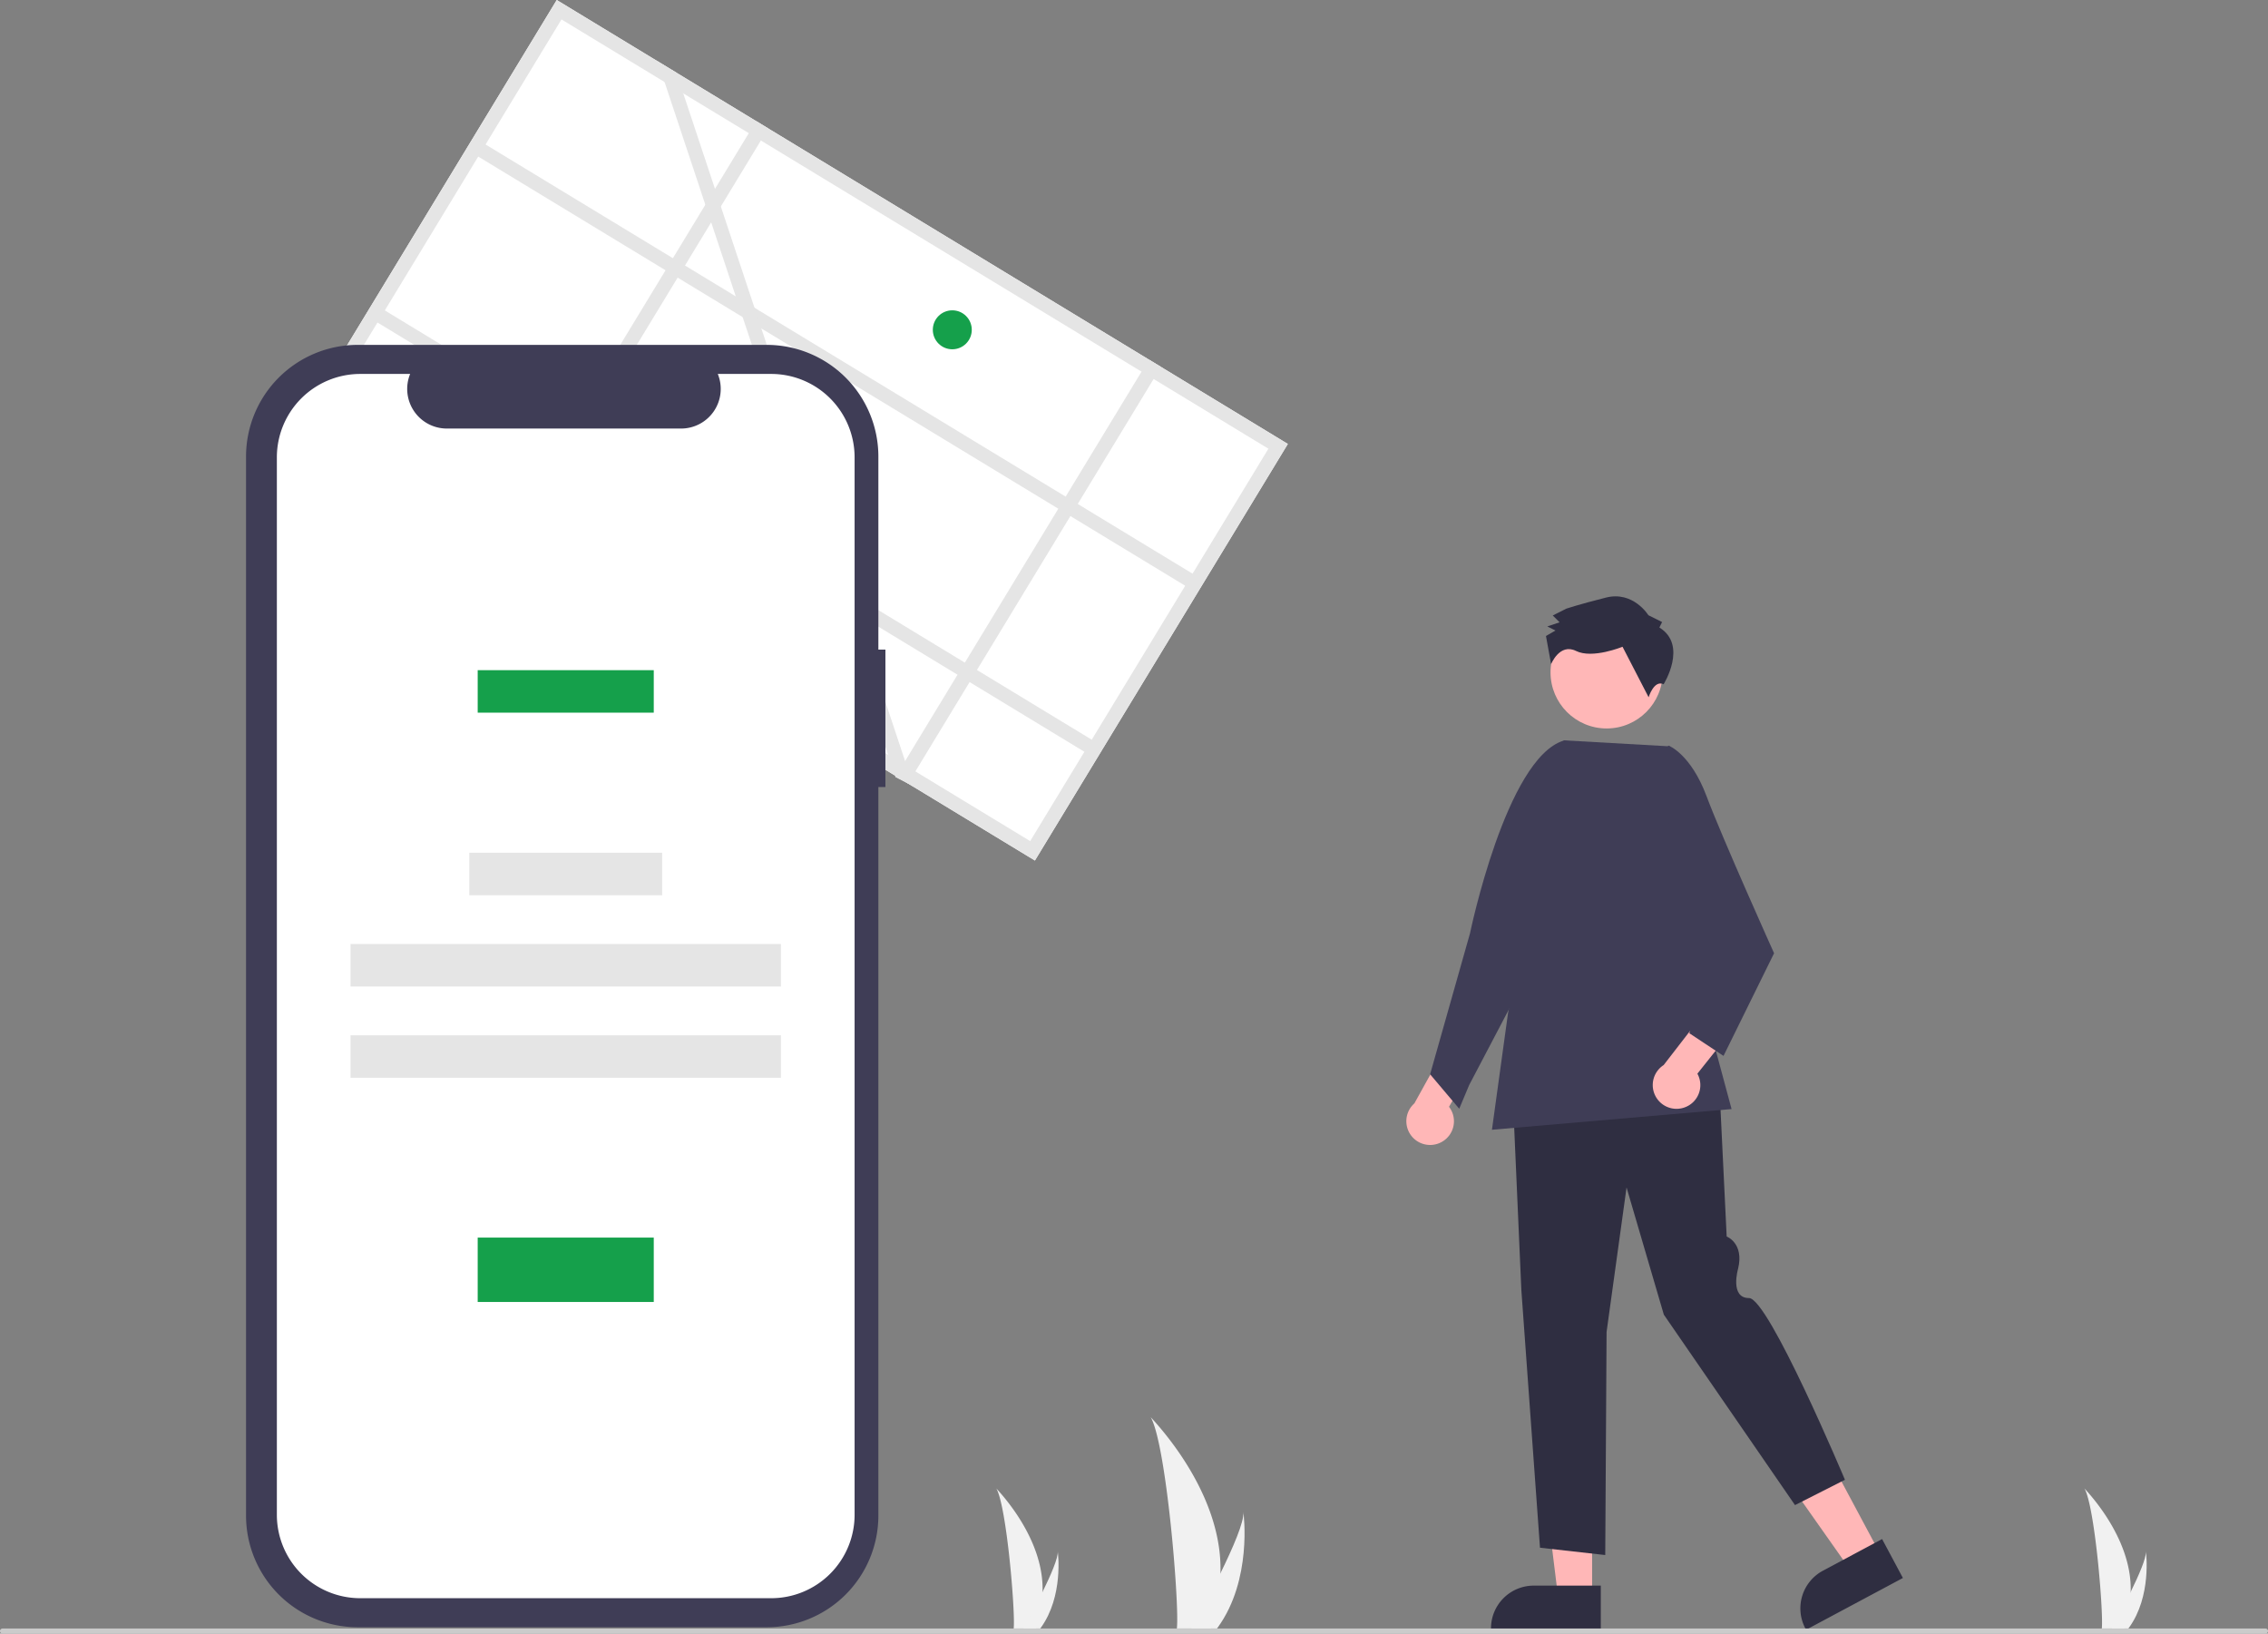 <svg xmlns="http://www.w3.org/2000/svg" id="ba0f8606-0ac8-4f5e-b50c-0b5104edb39e" data-name="Layer 1" width="890" height="641" viewBox="0 0 890 641" class="injected-svg gridItem__media" xmlns:xlink="http://www.w3.org/1999/xlink"><rect x="0" y="0" width="890" height="641" fill="#808080" stroke="none"/><path id="e17a72e2-051a-4020-aba1-9f6eb9c0d39e-461" data-name="Path 133" d="M633.922,746.83a76.673,76.673,0,0,1-3.582,21.195c-.048.159-.102.316-.154.475H616.819c.014-.143.029-.302.043-.475.891-10.246-4.2-71.861-10.344-82.525C607.056,686.365,634.959,714.275,633.922,746.83Z" transform="translate(-155 -129.5)" fill="#F1F1F1"></path><path id="eeb1bfad-c599-4325-99ca-33d947eaa4a4-462" data-name="Path 134" d="M632.919,768.025c-.112.159-.228.319-.347.475H622.544c.076-.136.164-.295.266-.475,1.656-2.99,6.56-11.928,11.111-21.195,4.889-9.958,9.378-20.294,9-24.035C643.039,723.638,646.423,749.359,632.919,768.025Z" transform="translate(-155 -129.5)" fill="#F1F1F1"></path><path id="ae98919c-3cd0-4dbe-b2ac-5e07dd542ed3-463" data-name="Path 133" d="M991.113,754.14A50.807,50.807,0,0,1,988.74,768.185c-.032.106-.068.209-.102.315h-8.857c.009-.095.019-.2.028-.315.591-6.789-2.783-47.619-6.854-54.685C973.311,714.073,991.8,732.568,991.113,754.14Z" transform="translate(-155 -129.5)" fill="#F1F1F1"></path><path id="a16e0e44-34bc-470c-a8b9-bb95dad5f0bc-464" data-name="Path 134" d="M990.449,768.185c-.074.106-.151.211-.23.315h-6.645c.05-.09.109-.195.176-.315,1.098-1.981,4.347-7.904,7.363-14.045,3.24-6.599,6.215-13.448,5.964-15.927C997.154,738.772,999.397,755.816,990.449,768.185Z" transform="translate(-155 -129.5)" fill="#F1F1F1"></path><path id="a04afbcd-fd0f-46da-9369-89d0f07bdf03-465" data-name="Path 133" d="M564.113,754.14A50.807,50.807,0,0,1,561.74,768.185c-.032.106-.068.209-.102.315h-8.857c.009-.095.019-.2.028-.315.591-6.789-2.783-47.619-6.854-54.685C546.311,714.073,564.8,732.568,564.113,754.14Z" transform="translate(-155 -129.5)" fill="#F1F1F1"></path><path id="a6089e43-5613-4c9c-8352-b83c87f66fb2-466" data-name="Path 134" d="M563.449,768.185c-.074.106-.151.211-.23.315h-6.645c.05-.09.109-.195.176-.315,1.098-1.981,4.347-7.904,7.363-14.045,3.24-6.599,6.215-13.448,5.964-15.927C570.154,738.772,572.397,755.816,563.449,768.185Z" transform="translate(-155 -129.5)" fill="#F1F1F1"></path><path d="M373.473,129.5l-99.251,163.458L561.116,467.158l99.251-163.458Z" transform="translate(-155 -129.5)" fill="#FFFFFF"></path><path d="M373.473,129.5l-99.251,163.458L561.116,467.158l99.251-163.458ZM559.253,459.536,281.844,291.095l93.492-153.974L652.745,305.563Z" transform="translate(-155 -129.5)" fill="#E5E5E5"></path><rect x="479.582" y="108.051" width="5.548" height="329.166" transform="matrix(0.519, -0.855, 0.855, 0.519, -156.031, 413.936)" fill="#E5E5E5"></rect><rect x="440.102" y="173.07" width="5.548" height="329.166" transform="translate(-230.596 411.464) rotate(-58.734)" fill="#E5E5E5"></rect><rect x="308.847" y="257.404" width="191.231" height="5.548" transform="translate(-182.849 341.365) rotate(-58.734)" fill="#E5E5E5"></rect><polygon points="455.575 143.967 356.325 307.425 351.386 304.87 450.833 141.087 455.575 143.967" fill="#E5E5E5"></polygon><polygon points="358.537 308.768 356.325 307.425 351.386 304.87 351.203 304.315 348.503 296.185 328.53 236.083 325.83 227.953 291.49 124.599 288.789 116.469 279.082 87.242 276.787 80.332 260.786 32.182 258.085 24.052 265.42 28.505 268.12 36.635 280.569 74.104 282.863 81.014 296.124 120.923 298.824 129.053 333.164 232.407 335.865 240.537 355.172 298.634 355.837 300.639 357.467 305.544 358.537 308.768" fill="#E5E5E5"></polygon><path d="M502.453,384.401h-2.765V308.66a43.836,43.836,0,0,0-43.836-43.836H295.386a43.836,43.836,0,0,0-43.836,43.836V724.177a43.836,43.836,0,0,0,43.836,43.836H455.851a43.836,43.836,0,0,0,43.836-43.836V438.314h2.765Z" transform="translate(-155 -129.5)" fill="#3F3D56"></path><path d="M457.62,276.229h-20.946a15.553,15.553,0,0,1-14.4,21.427H330.345a15.553,15.553,0,0,1-14.4-21.427H296.382A32.737,32.737,0,0,0,263.645,308.965v414.907a32.736,32.736,0,0,0,32.736,32.737H457.62a32.736,32.736,0,0,0,32.737-32.736h0v-414.907A32.736,32.736,0,0,0,457.62,276.229Z" transform="translate(-155 -129.5)" fill="#FFFFFF"></path><rect x="187.456" y="262.965" width="69.09" height="16.672" fill="#15A04B" style="isolation:isolate"></rect><rect x="184.167" y="334.604" width="75.669" height="16.672" fill="#E5E5E5"></rect><rect x="137.558" y="370.418" width="168.885" height="16.672" fill="#E5E5E5"></rect><rect x="137.558" y="406.232" width="168.885" height="16.672" fill="#E5E5E5"></rect><rect x="187.456" y="485.61" width="69.09" height="25.262" fill="#15A04B"></rect><circle cx="373.696" cy="129.409" r="7.645" fill="#15A04B"></circle><path d="M720.569,577.683a9.276,9.276,0,0,0,3.048-13.894l10.53-18.398-9.619-9.126-14.506,26.19a9.327,9.327,0,0,0,10.547,15.228Z" transform="translate(-155 -129.5)" fill="#FFB7B7"></path><polygon points="624.771 626.538 611.408 626.538 605.05 574.995 624.773 574.996 624.771 626.538" fill="#FFB7B7"></polygon><path d="M783.178,768.992l-43.088-.002v-.545a16.772,16.772,0,0,1,16.771-16.771h.001l26.317.001Z" transform="translate(-155 -129.5)" fill="#2F2E41"></path><polygon points="737.616 609.36 725.831 615.661 695.921 573.205 713.314 563.906 737.616 609.36" fill="#FFB7B7"></polygon><path d="M901.729,748.676l-37.998,20.316-.257-.481a16.772,16.772,0,0,1,6.882-22.697l.001-.001,23.208-12.408Z" transform="translate(-155 -129.5)" fill="#2F2E41"></path><path d="M829.582,552.926l2.992,61.763s6.903,2.592,4.488,12.609c0,0-3.388,11.54,4.274,11.54s37.648,71.309,37.648,71.309l-19.596,9.929L807.916,645.35,793.284,595.446l-7.838,56.698-.523,87.529-25.605-2.874L752.002,635.683l-3.397-77.078Z" transform="translate(-155 -129.5)" fill="#2F2E41"></path><polygon points="585.464 443.301 591.774 397.518 613.633 290.496 655.176 292.847 675.01 331.101 671.564 405.72 679.498 435.18 585.464 443.301" fill="#3F3D56"></polygon><path d="M756.483,507.74l-24.951,47.498-3.908,9.319L716.2,551.029,731.86,495.698s14.168-68.605,36.693-75.588L774,421Z" transform="translate(-155 -129.5)" fill="#3F3D56"></path><path d="M815.96,564.067a9.276,9.276,0,0,0,5.12-13.271l13.198-16.588-8.124-10.479-18.309,23.687a9.327,9.327,0,0,0,8.116,16.651Z" transform="translate(-155 -129.5)" fill="#FFB7B7"></path><path d="M802.432,429.129l7.365-7.065s8.652,3.219,14.881,19.841,26.499,61.627,26.499,61.627l-19.841,40.283-13.377-8.868,7.215-35.473Z" transform="translate(-155 -129.5)" fill="#3F3D56"></path><circle cx="630.464" cy="263.824" r="22.013" fill="#FFB7B7"></circle><path d="M806.168,375.726l1.067-2.148-5.37-2.668s-5.924-9.639-16.643-6.93-15.542,4.33-15.542,4.33l-5.356,2.695,2.688,2.675-4.823,1.621,3.222,1.601-3.749,2.155,2.018,11.046s3.352-8.378,9.795-5.176,18.23-1.655,18.23-1.655l10.24,19.817s2.112-6.947,5.879-5.095C807.825,397.993,817.448,382.669,806.168,375.726Z" transform="translate(-155 -129.5)" fill="#2F2E41"></path><path d="M1044,770.5H156a1,1,0,0,1,0-2h888a1,1,0,0,1,0,2Z" transform="translate(-155 -129.5)" fill="#CBCBCB"></path></svg>